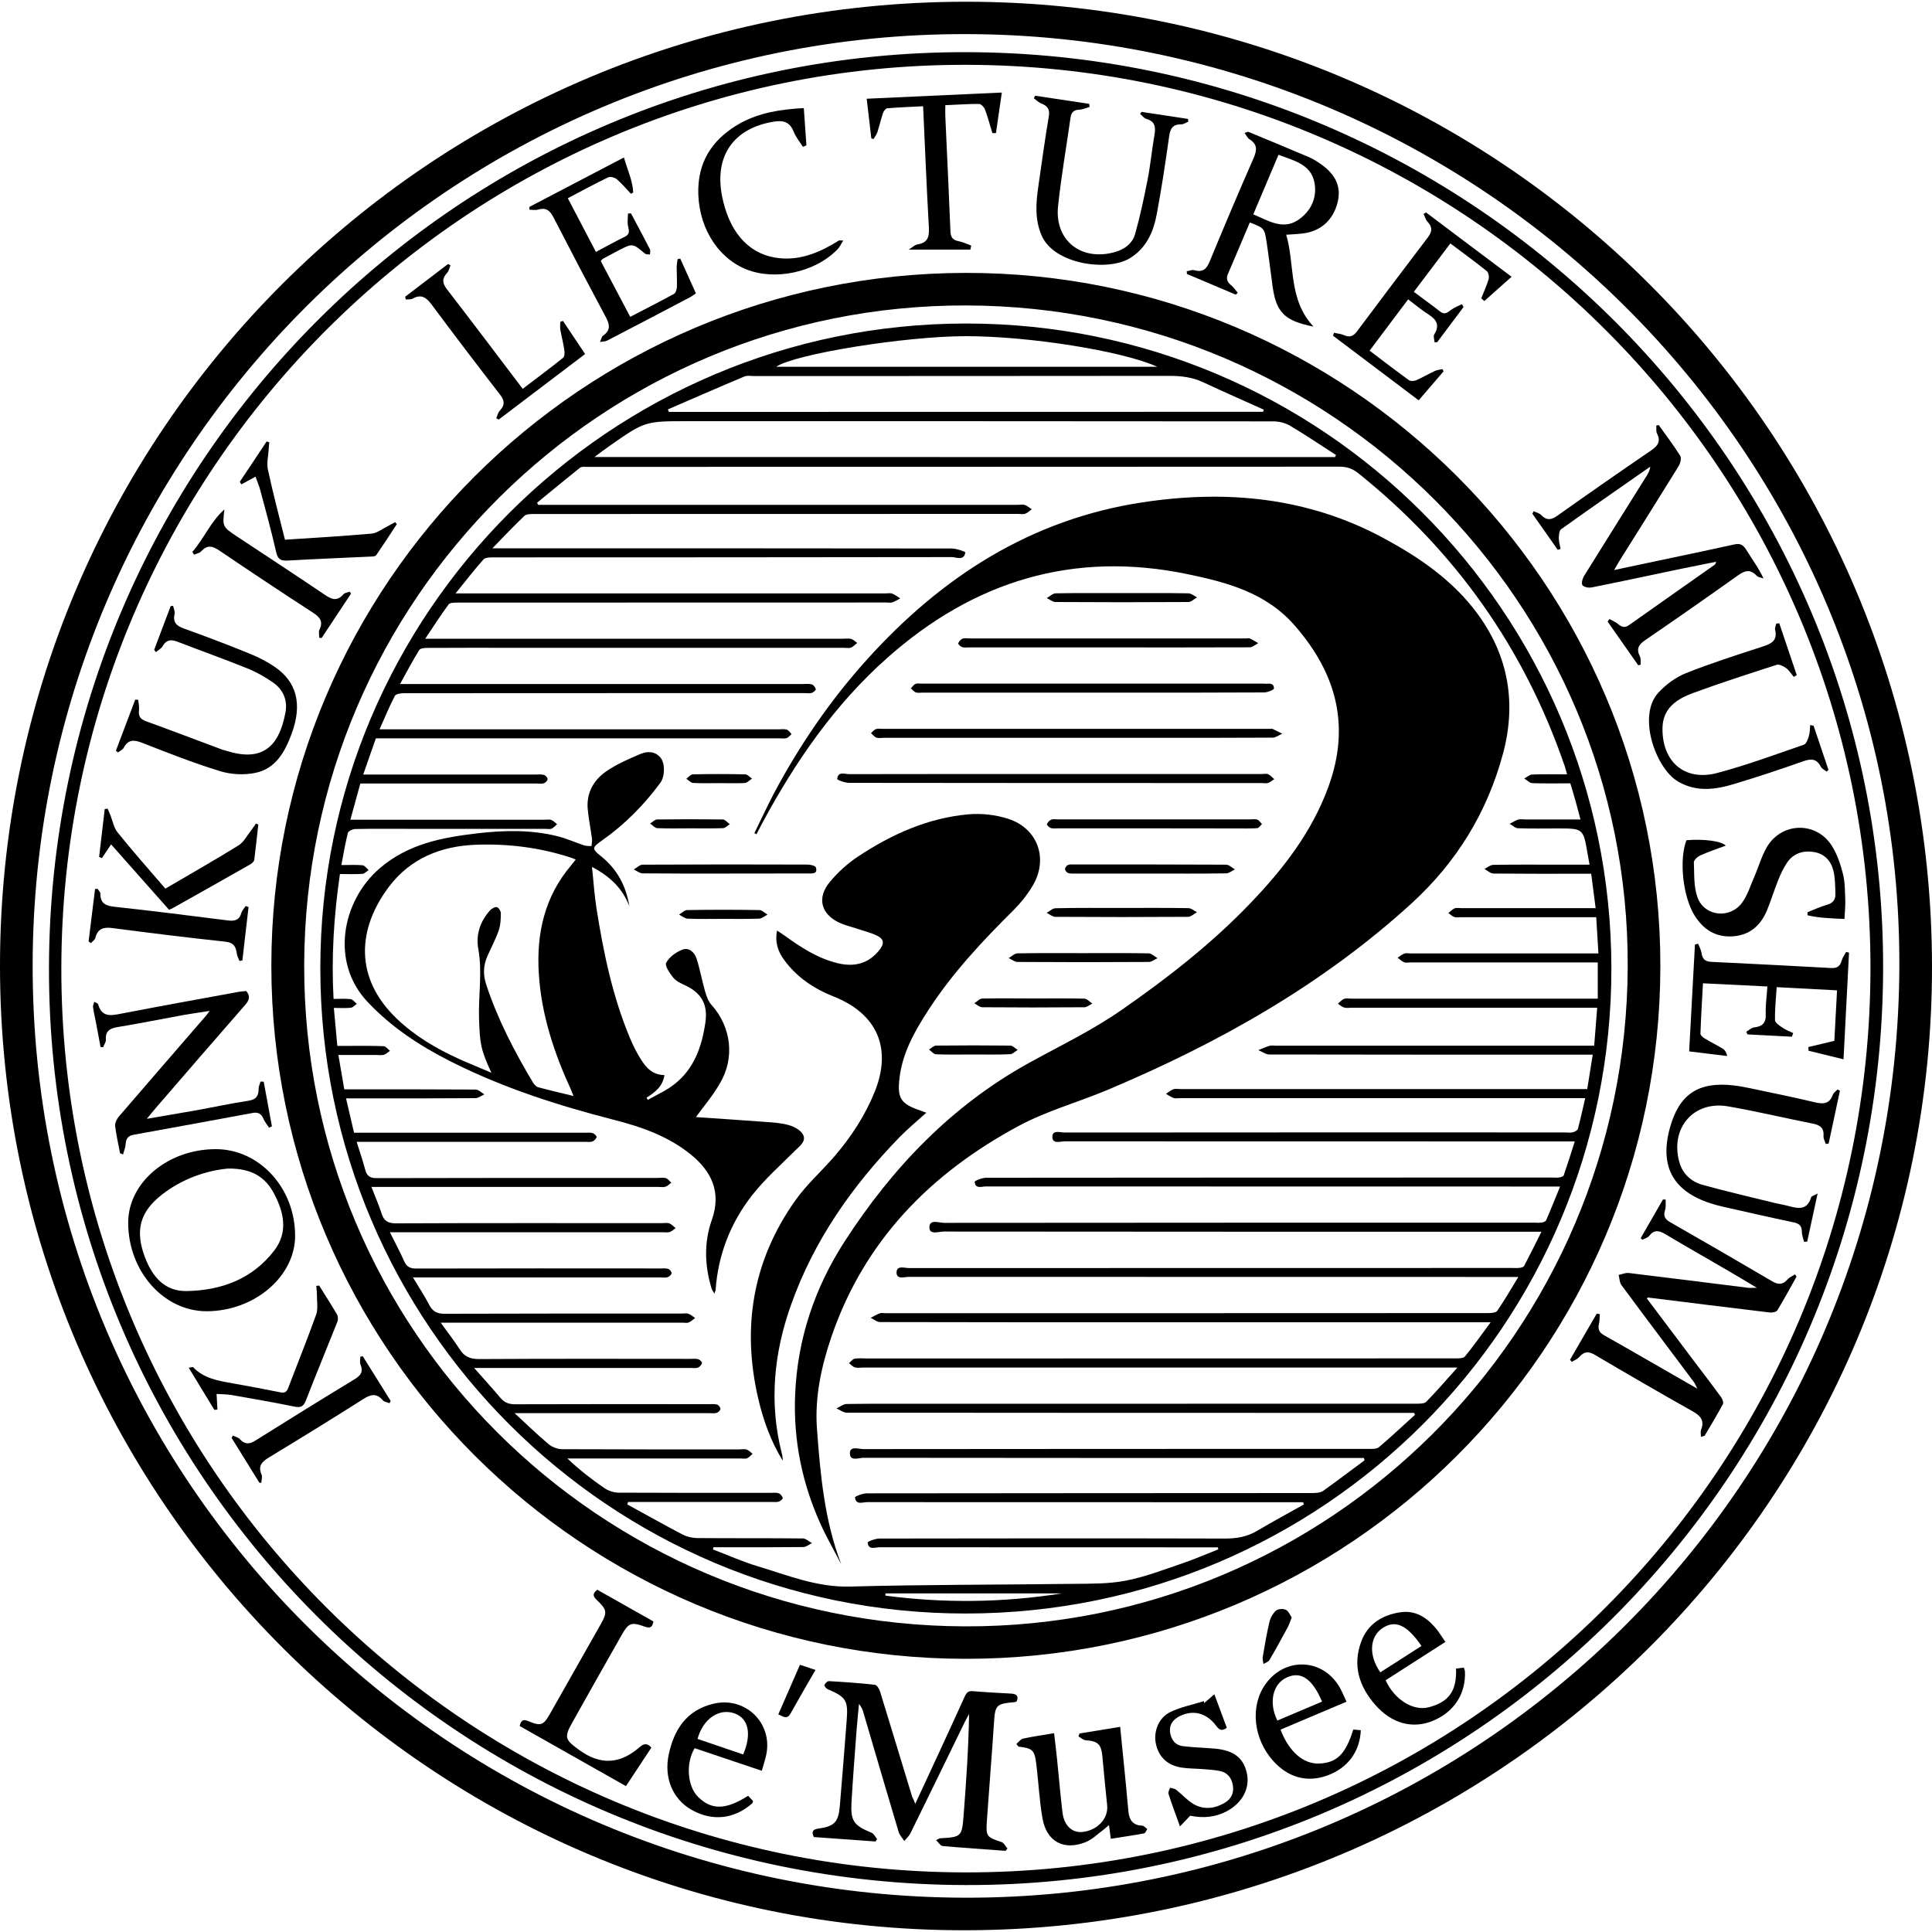 <svg width="200" height="200" viewBox="0 0 200 200" fill="none" xmlns="http://www.w3.org/2000/svg">
<g clip-path="url(#clip0_211_5145)">
<path d="M100.03 199.82C44.94 199.95 0.02 155.25 6.72232e-06 100.03C-0.02 44.83 44.59 0.21 99.95 0.18C155.24 0.15 199.9 44.71 200 99.95C200.1 154.99 155.35 199.69 100.03 199.82ZM99.96 196.45C153.25 196.51 196.42 153.46 196.62 100.07C196.82 46.98 153.43 3.62 100.01 3.53C46.79 3.43 3.44 46.55 3.38 99.91C3.31 153.3 46.54 196.36 99.96 196.45Z" fill="black"/>
<path d="M194.94 100.32C194.8 152.81 152.21 195.28 99.92 195.14C47.39 195 4.97 152.59 5.07 100.18C5.17 47.68 47.73 5.31 100.02 5.4C152.49 5.48 195.08 48.08 194.94 100.32ZM193.63 100.3C193.7 48.73 151.75 6.79 100.02 6.71C48.42 6.63 6.39 48.6 6.35 100.25C6.3 151.84 48.27 193.78 99.97 193.83C151.63 193.87 193.55 152 193.63 100.3Z" fill="black"/>
<path d="M28.09 100C28.07 60.45 60.28 28.3 99.96 28.25C139.62 28.2 171.91 60.44 171.88 100.03C171.84 139.63 139.64 171.74 99.98 171.72C60.3 171.71 28.12 139.59 28.09 100ZM100.04 31.62C62.34 31.52 31.59 62.03 31.49 99.87C31.39 137.73 62.06 168.24 99.89 168.36C137.62 168.48 168.36 137.91 168.5 100.07C168.65 62.42 137.94 31.72 100.04 31.62Z" fill="black"/>
<path d="M94.75 186.73C96.51 182.93 98.21 179.29 99.86 175.64C100.07 175.18 100.25 175.03 100.73 175.07C102.04 175.18 103.35 175.25 104.65 175.32C105.2 175.35 105.48 175.54 105.25 176.12C105.19 176.15 105.14 176.19 105.08 176.2C103.1 176.37 103.01 176.49 102.89 178.43C102.67 181.79 102.39 185.15 102.16 188.51C102.05 190.12 102.14 190.18 103.68 190.69C103.93 190.77 104.09 191.13 104.29 191.36C104.23 191.44 104.16 191.52 104.1 191.6C101.93 191.44 99.75 191.29 97.58 191.1C97.36 191.08 97.17 190.75 96.9 190.49C97.19 190.35 97.24 190.3 97.29 190.3C99.51 190.18 99.58 190.14 99.75 187.95C100.02 184.47 100.26 180.99 100.32 177.43C100.17 177.7 100.02 177.97 99.88 178.25C98.01 182.09 96.14 185.93 94.26 189.76C94.11 190.07 93.83 190.31 93.61 190.58C93.41 190.26 93.12 189.97 93.02 189.62C91.8 185.53 90.6 181.44 89.4 177.35C89.31 177.03 89.2 176.71 88.92 176.4C88.84 177.27 88.75 178.14 88.68 179.02C88.49 181.51 88.3 184 88.15 186.49C88.03 188.5 88.36 188.96 90.21 189.72C90.46 189.82 90.61 190.15 90.8 190.38C90.74 190.46 90.69 190.54 90.63 190.63C88.5 190.48 86.37 190.33 84.24 190.17C83.98 189.56 84.16 189.37 84.75 189.29C86.39 189.06 86.8 188.61 86.94 186.94C87.19 183.99 87.42 181.03 87.65 178.08C87.81 176.02 87.58 175.67 85.67 174.86C85.52 174.79 85.31 174.51 85.34 174.43C85.42 174.26 85.65 174.02 85.81 174.03C87.4 174.12 88.99 174.23 90.57 174.41C90.78 174.43 91.03 174.85 91.11 175.13C92.23 178.75 93.32 182.38 94.43 186.01C94.51 186.16 94.6 186.35 94.75 186.73Z" fill="black"/>
<path d="M185.98 132.15C185.33 133.31 184.69 134.49 184 135.63C183.89 135.81 183.48 135.9 183.22 135.87C179.01 135.37 174.81 134.84 170.61 134.32C170.59 134.32 170.57 134.35 170.47 134.4C172.16 136.64 173.84 138.88 175.53 141.12C176.41 142.29 177.31 143.45 178.17 144.64C178.31 144.83 178.44 145.2 178.35 145.36C177.76 146.46 177.12 147.53 176.48 148.6C176.45 148.66 176.32 148.66 176.08 148.74C176.08 148.46 176.02 148.22 176.09 148.03C176.46 147.09 176.09 146.59 175.24 146.11C171.84 144.2 168.47 142.24 165.11 140.26C164.45 139.87 164 139.89 163.5 140.46C163.3 140.69 162.98 140.81 162.72 140.98C162.66 140.91 162.59 140.83 162.53 140.76C163.45 139.17 164.37 137.58 165.29 135.99C165.4 136.01 165.5 136.02 165.61 136.04C165.59 136.34 165.6 136.66 165.54 136.95C165.42 137.48 165.45 137.88 166.01 138.2C169.18 139.99 172.33 141.82 175.71 143.76C175.52 143.39 175.46 143.21 175.35 143.07C172.85 139.72 170.33 136.39 167.85 133.03C167.65 132.76 167.65 132.33 167.56 131.98C167.91 131.91 168.27 131.74 168.61 131.78C172.72 132.27 176.83 132.8 180.94 133.31C181.15 133.34 181.36 133.31 181.87 133.31C180.77 132.66 179.91 132.13 179.04 131.63C176.83 130.34 174.61 129.08 172.41 127.77C171.76 127.38 171.25 127.26 170.72 127.94C170.57 128.14 170.25 128.21 170.01 128.34C169.96 128.28 169.9 128.22 169.85 128.16C170.62 126.83 171.38 125.5 172.15 124.17C172.24 124.17 172.34 124.18 172.43 124.18C172.41 124.54 172.48 124.93 172.37 125.25C172.16 125.88 172.36 126.22 172.91 126.53C176.43 128.54 179.94 130.57 183.44 132.63C184.09 133.02 184.56 133.01 185.06 132.43C185.25 132.21 185.57 132.09 185.82 131.92C185.87 132.01 185.92 132.08 185.98 132.15Z" fill="black"/>
<path d="M177.66 58.15C176.42 58.4 175.25 58.63 174.09 58.87C170.98 59.52 167.88 60.19 164.77 60.81C164.47 60.87 163.98 60.79 163.82 60.58C163.68 60.41 163.81 59.91 163.97 59.64C166.12 56.17 168.3 52.72 170.46 49.26C170.63 48.98 170.79 48.7 170.83 48.31C167.75 50.46 164.66 52.6 161.6 54.79C161.4 54.94 161.37 55.42 161.37 55.74C161.37 56.1 161.49 56.46 161.55 56.82C161.45 56.85 161.35 56.89 161.26 56.92C160.38 55.67 159.51 54.43 158.63 53.18C158.68 53.09 158.73 53 158.77 52.92C159.03 53.05 159.36 53.12 159.55 53.32C160.12 53.91 160.6 53.83 161.24 53.37C164.45 51.09 167.67 48.85 170.92 46.63C171.62 46.15 171.95 45.7 171.53 44.87C171.42 44.64 171.48 44.33 171.46 44.05C171.54 44.03 171.63 44.02 171.71 44C172.46 45.06 173.25 46.09 173.94 47.19C174.08 47.42 173.95 47.95 173.78 48.24C171.75 51.53 169.69 54.8 167.64 58.07C167.48 58.33 167.33 58.6 167.09 59.01C169.21 58.56 171.18 58.15 173.14 57.73C175.27 57.28 177.41 56.83 179.54 56.36C180.1 56.23 180.43 56.37 180.75 56.88C181.33 57.83 182.02 58.73 182.56 59.88C182.32 59.79 182.01 59.77 181.85 59.6C181.2 58.9 180.63 59.05 179.92 59.56C176.74 61.82 173.54 64.06 170.32 66.26C169.64 66.72 169.36 67.17 169.76 67.95C169.88 68.19 169.82 68.51 169.85 68.8C169.76 68.82 169.68 68.85 169.59 68.87C168.53 67.36 167.48 65.86 166.42 64.35C166.48 64.26 166.55 64.17 166.61 64.08C166.9 64.25 167.23 64.38 167.49 64.59C167.87 64.91 168.19 65.03 168.65 64.7C171.6 62.61 174.57 60.53 177.52 58.45C177.57 58.42 177.58 58.35 177.66 58.15Z" fill="black"/>
<path d="M129.38 23.03C128.61 24.83 127.88 26.59 127.13 28.33C126.9 28.85 127.03 29.2 127.46 29.54C127.72 29.75 127.91 30.05 128.13 30.31C128.06 30.37 127.99 30.44 127.92 30.5C126.24 29.79 124.55 29.08 122.87 28.36C122.86 28.27 122.86 28.17 122.85 28.08C123.11 28.04 123.4 27.91 123.62 27.97C124.49 28.22 124.9 27.87 125.23 27.06C126.7 23.49 128.21 19.93 129.76 16.39C130.13 15.55 130.19 14.94 129.34 14.41C129.14 14.29 129.03 14.03 128.83 13.76C129.07 13.69 129.17 13.63 129.24 13.65C131.34 14.52 133.44 15.39 135.53 16.28C135.93 16.45 136.3 16.69 136.66 16.94C138.26 18.02 138.86 19.33 138.48 20.9C138.03 22.77 136.73 23.95 134.85 24.17C134.36 24.23 133.86 24.25 133.15 24.3C134.07 27.46 133.34 30.98 135.97 33.81C132.99 33.22 132.13 32.34 131.75 29.73C131.53 28.16 131.35 26.58 131.11 25C130.9 23.63 130.84 23.59 129.38 23.03ZM132.35 16.02C131.45 18.14 130.61 20.14 129.74 22.19C131.31 22.85 132.8 23.84 134.4 22.76C135.71 21.87 136.39 20.44 136.06 18.85C135.67 16.98 133.93 16.63 132.35 16.02Z" fill="black"/>
<path d="M12.43 119.39C12.25 118.44 12.03 117.5 11.92 116.55C11.89 116.25 12.08 115.85 12.29 115.6C15.3 112.1 18.33 108.61 21.35 105.12C21.43 105.03 21.49 104.93 21.7 104.65C20.67 104.81 19.81 104.93 18.96 105.08C16.72 105.49 14.49 105.94 12.25 106.31C11.43 106.44 10.9 106.67 10.96 107.63C10.98 107.88 10.77 108.15 10.67 108.41C10.58 108.4 10.5 108.39 10.41 108.39C10.26 107.59 10.11 106.79 9.96 105.99C9.85 105.41 9.71 104.83 9.63 104.25C9.61 104.08 9.71 103.89 9.76 103.71C9.9 103.79 10.13 103.85 10.16 103.97C10.54 105.3 11.45 105.15 12.51 104.94C16.58 104.15 20.66 103.42 24.74 102.67C24.98 102.63 25.23 102.62 25.49 102.59C25.94 103.12 25.81 103.54 25.37 104.04C22.29 107.56 19.23 111.11 16.17 114.65C15.89 114.97 15.63 115.3 15.2 115.82C17.02 115.51 18.61 115.24 20.19 114.96C22.03 114.63 23.86 114.23 25.71 113.95C26.5 113.83 26.78 113.46 26.77 112.72C26.77 112.47 26.9 112.21 26.97 111.96C27.08 111.97 27.19 111.97 27.3 111.98C27.58 113.52 27.86 115.06 28.15 116.6C28.05 116.64 27.95 116.69 27.85 116.73C27.65 116.43 27.41 116.14 27.27 115.81C27.05 115.3 26.73 115.11 26.17 115.21C22.06 115.97 17.95 116.73 13.83 117.47C13.28 117.57 13.04 117.86 13.01 118.42C12.99 118.79 12.83 119.16 12.73 119.52C12.64 119.45 12.54 119.42 12.43 119.39Z" fill="black"/>
<path d="M13.27 126.57C13.27 122.4 17.39 118.95 22.35 118.96C26.87 118.97 30.55 122.99 30.55 127.93C30.55 132.14 26.34 135.73 21.39 135.74C16.94 135.74 13.27 131.59 13.27 126.57ZM23.59 120.97C21.36 121.18 18.89 122.01 16.77 123.66C14.47 125.45 13.97 127.39 14.99 130.11C15.74 132.12 17.02 133.69 19.31 133.65C22.91 133.59 26.14 132.4 28.4 129.44C29.82 127.58 29.41 125.55 28.4 123.62C27.49 121.85 26.05 120.93 23.59 120.97Z" fill="black"/>
<path d="M15.96 67.26C16.53 65.75 17.1 64.25 17.67 62.74C17.75 62.73 17.84 62.73 17.92 62.72C17.98 63 18.13 63.3 18.07 63.55C17.88 64.4 18.25 64.78 19.02 65.06C21.25 65.86 23.47 66.7 25.66 67.59C26.61 67.97 27.55 68.43 28.39 69C30.73 70.57 31.32 72.9 30.19 75.96C29.5 77.83 28.53 79.59 26.42 80.01C25.25 80.25 23.9 80.18 22.75 79.82C20.01 78.98 17.34 77.92 14.67 76.88C13.84 76.56 13.27 76.56 12.81 77.4C12.7 77.61 12.42 77.73 12.21 77.89C12.14 77.83 12.07 77.77 12 77.71C12.67 75.95 13.33 74.18 14 72.42C14.1 72.43 14.2 72.44 14.31 72.45C14.34 72.81 14.43 73.18 14.39 73.53C14.32 74.12 14.51 74.44 15.08 74.65C17.75 75.62 20.4 76.63 23.06 77.62C23.18 77.66 23.3 77.69 23.42 77.72C27.03 78.86 28.86 77.46 29.55 73.76C29.79 72.5 29.32 71.38 28.26 70.65C27.45 70.09 26.57 69.58 25.65 69.21C23.25 68.24 20.81 67.37 18.4 66.44C17.72 66.17 17.22 66.21 16.83 66.9C16.69 67.15 16.37 67.31 16.13 67.51C16.08 67.44 16.02 67.35 15.96 67.26Z" fill="black"/>
<path d="M118.17 11.58C119.77 11.82 121.37 12.06 122.98 12.31C122.99 12.4 123.01 12.5 123.02 12.59C122.77 12.69 122.53 12.88 122.28 12.87C121.4 12.86 121.14 13.31 121.03 14.12C120.65 16.8 120.25 19.49 119.75 22.15C119.41 23.99 118.69 25.66 116.98 26.72C114.72 28.13 109.1 27.4 107.81 24.34C107.11 22.68 107.24 20.99 107.49 19.28C107.84 16.87 108.16 14.46 108.57 12.07C108.7 11.32 108.45 10.97 107.81 10.72C107.52 10.61 107.28 10.36 107.02 10.17C107.07 10.08 107.11 10 107.16 9.91C109.03 10.19 110.89 10.47 112.76 10.75C112.77 10.86 112.78 10.96 112.79 11.07C112.44 11.17 112.09 11.34 111.74 11.35C111.17 11.37 110.9 11.62 110.82 12.18C110.39 15.23 109.85 18.28 109.53 21.34C109.16 24.88 111.89 27.05 115.36 26.11C116.39 25.83 117.23 25.22 117.51 24.21C118.03 22.36 118.43 20.47 118.8 18.59C119.1 17.06 119.24 15.51 119.51 13.97C119.65 13.16 119.58 12.57 118.67 12.31C118.42 12.24 118.24 11.97 118.02 11.79C118.07 11.74 118.12 11.66 118.17 11.58Z" fill="black"/>
<path d="M187.74 75.12C188.25 76.64 188.77 78.17 189.28 79.69C189.22 79.75 189.16 79.81 189.1 79.88C188.89 79.71 188.6 79.59 188.49 79.37C188.08 78.56 187.52 78.51 186.72 78.79C184.37 79.62 182 80.41 179.61 81.13C177.64 81.73 175.67 82.04 173.72 80.91C171.41 79.57 169.46 74.11 171.67 71.71C172.44 70.87 173.46 70.11 174.52 69.69C177.12 68.65 179.8 67.8 182.47 66.93C183.36 66.64 184.03 66.32 183.76 65.2C183.71 65.01 183.83 64.78 183.87 64.56C183.98 64.55 184.08 64.54 184.19 64.52C184.79 66.31 185.4 68.1 186 69.89C185.9 69.95 185.79 70.01 185.69 70.07C185.43 69.76 185.22 69.4 184.91 69.17C184.64 68.97 184.19 68.74 183.93 68.82C181.02 69.76 178.11 70.69 175.24 71.75C173.58 72.36 172.12 73.32 172.1 75.39C172.06 78.88 174.41 80.9 177.76 80.02C180.8 79.22 183.76 78.11 186.74 77.09C186.99 77 187.16 76.51 187.26 76.18C187.37 75.82 187.35 75.43 187.39 75.05C187.51 75.09 187.62 75.1 187.74 75.12Z" fill="black"/>
<path d="M190.47 112.91C190.08 114.73 189.69 116.56 189.3 118.38C189.2 118.39 189.1 118.41 189 118.42C188.92 118.15 188.75 117.88 188.77 117.62C188.84 116.79 188.44 116.47 187.68 116.32C184.74 115.74 181.83 115.04 178.88 114.53C175.34 113.92 172.89 116.75 173.83 120.25C174.17 121.52 175.06 122.32 176.24 122.65C178.7 123.34 181.19 123.9 183.67 124.52C184.12 124.63 184.59 124.7 185.04 124.82C186.07 125.09 187.07 125.37 187.49 123.94C187.53 123.82 187.79 123.76 188.16 123.55C187.76 125.38 187.42 126.95 187.08 128.53C186.97 128.54 186.87 128.55 186.76 128.56C186.68 128.22 186.53 127.88 186.53 127.53C186.53 126.92 186.27 126.66 185.68 126.54C183.24 126.03 180.81 125.47 178.37 124.92C177.91 124.82 177.46 124.69 177.02 124.55C173.16 123.28 171.79 120.7 172.86 116.78C173.82 113.28 175.81 111.94 179.45 112.36C180.01 112.42 180.56 112.53 181.11 112.64C183.37 113.12 185.63 113.57 187.88 114.11C188.77 114.32 189.39 114.28 189.74 113.32C189.82 113.11 190.06 112.96 190.22 112.78C190.3 112.82 190.39 112.87 190.47 112.91Z" fill="black"/>
<path d="M153.34 30.88C153.6 30.22 153.9 29.58 154.1 28.91C154.17 28.66 154.1 28.22 153.92 28.07C152.71 27.1 151.45 26.18 150.14 25.2C148.87 26.88 147.63 28.52 146.36 30.21C147.29 30.91 148.2 31.56 149.08 32.25C149.61 32.66 149.92 32.27 150.31 32.01C150.63 31.8 150.99 31.66 151.33 31.49C151.39 31.59 151.45 31.68 151.51 31.78C150.6 32.99 149.69 34.21 148.78 35.42C148.69 35.43 148.6 35.43 148.51 35.44C148.49 35.16 148.35 34.81 148.47 34.62C149.05 33.69 148.74 33.1 147.89 32.56C147.18 32.11 146.54 31.57 145.77 30.99C144.44 32.75 143.14 34.48 141.78 36.3C143.17 37.35 144.5 38.38 145.86 39.36C146.03 39.48 146.4 39.45 146.61 39.36C147.27 39.07 147.89 38.7 148.54 38.4C148.78 38.29 149.06 38.27 149.32 38.21C149.36 38.29 149.4 38.36 149.44 38.44C148.6 39.42 147.75 40.4 146.86 41.44C143.88 39.19 140.94 36.97 137.99 34.75C138.03 34.65 138.06 34.55 138.1 34.45C138.44 34.53 138.81 34.55 139.12 34.69C139.71 34.96 140.08 34.82 140.47 34.31C142.9 31.06 145.34 27.82 147.8 24.59C148.25 24 148.32 23.52 147.78 22.96C147.58 22.75 147.5 22.42 147.37 22.14C147.45 22.09 147.54 22.04 147.62 21.99C150.54 24.19 153.46 26.39 156.48 28.65C155.5 29.53 154.58 30.34 153.66 31.16C153.54 31.07 153.44 30.98 153.34 30.88Z" fill="black"/>
<path d="M65.32 22.09C65.98 23.33 66.64 24.56 67.28 25.8C67.35 25.95 67.29 26.17 67.28 26.35C67.1 26.32 66.87 26.35 66.75 26.24C65.49 25.18 65.49 25.17 64.04 25.92C63.49 26.21 62.94 26.5 62.39 26.8C62.34 26.83 62.31 26.89 62.19 27.02C63.18 28.9 64.19 30.82 65.24 32.8C66.8 31.99 68.29 31.23 69.76 30.43C69.94 30.33 70.06 29.98 70.07 29.75C70.1 29.07 70.05 28.38 70.05 27.69C70.05 27.4 70.11 27.12 70.14 26.83C70.23 26.81 70.33 26.79 70.42 26.77C70.96 27.96 71.49 29.15 72.04 30.37C71.82 30.52 71.65 30.65 71.47 30.75C68.6 32.26 65.73 33.77 62.85 35.26C62.64 35.37 62.36 35.35 62.11 35.4C62.22 35.18 62.26 34.86 62.44 34.74C63.23 34.18 63.12 33.59 62.72 32.84C60.88 29.4 59.07 25.95 57.29 22.49C56.92 21.76 56.49 21.46 55.69 21.7C55.42 21.78 55.1 21.71 54.81 21.71C54.81 21.61 54.8 21.52 54.8 21.42C58.03 19.73 61.25 18.05 64.59 16.3C64.93 17.53 65.49 18.66 65.55 19.93C65.47 19.97 65.39 20.02 65.31 20.06C64.83 19.55 64.39 19.01 63.86 18.56C63.65 18.38 63.18 18.25 62.95 18.36C61.58 19.02 60.24 19.75 58.78 20.52C59.75 22.38 60.71 24.21 61.69 26.08C62.73 25.53 63.68 24.99 64.66 24.52C65.39 24.17 65 23.64 64.98 23.15C64.96 22.81 65 22.46 65.01 22.11C65.12 22.1 65.22 22.1 65.32 22.09Z" fill="black"/>
<path d="M175.79 97.69C175.92 98.02 176.1 98.35 176.15 98.69C176.24 99.3 176.54 99.54 177.14 99.57C181.29 99.77 185.44 99.98 189.58 100.21C190.2 100.24 190.49 100.01 190.65 99.44C190.74 99.12 190.95 98.84 191.11 98.54C191.21 98.57 191.31 98.59 191.41 98.62C191.22 102.26 191.04 105.89 190.84 109.66C189.56 109.34 188.39 109.06 187.22 108.77C187.21 108.64 187.21 108.52 187.2 108.39C188.06 108.18 188.92 107.98 189.89 107.75C189.98 106.06 190.07 104.36 190.17 102.52C188.07 102.41 186.04 102.3 183.92 102.19C183.85 103.39 183.72 104.5 183.75 105.61C183.76 105.89 184.24 106.19 184.56 106.41C184.88 106.63 185.27 106.77 185.63 106.94C185.59 107.07 185.55 107.19 185.5 107.32C183.97 107.24 182.43 107.16 180.9 107.08C180.86 106.99 180.81 106.9 180.77 106.81C181.04 106.65 181.3 106.39 181.58 106.36C182.45 106.26 182.83 105.89 182.79 104.97C182.75 104.07 182.89 103.17 182.96 102.12C180.74 102.01 178.58 101.9 176.29 101.79C176.19 103.59 176.09 105.28 176.03 106.99C176.02 107.16 176.28 107.39 176.47 107.5C177.08 107.87 177.73 108.19 178.34 108.56C178.57 108.7 178.72 108.95 178.8 109.32C177.52 109.16 176.23 109.01 174.86 108.84C175.06 105.1 175.26 101.44 175.46 97.78C175.57 97.75 175.68 97.72 175.79 97.69Z" fill="black"/>
<path d="M190.94 95.13C189.57 95.07 188.32 95.03 187.11 94.75C187.11 94.64 187.11 94.53 187.12 94.43C187.78 94.17 188.43 93.86 189.11 93.67C189.72 93.5 190.02 93.15 190 92.56C189.98 91.76 189.98 90.93 189.8 90.16C189.55 89.13 188.88 88.38 187.78 88.2C186.65 88.02 185.65 88.33 184.99 89.31C184.61 89.87 184.32 90.5 184.07 91.13C183.65 92.17 183.33 93.25 182.9 94.28C182.24 95.83 181.11 96.82 179.36 96.93C177.59 97.04 176.32 96.22 175.41 94.75C174.21 92.81 173.8 89 174.58 86.98C176.3 86.83 178.2 87.05 178.65 87.54C177.75 87.88 176.88 88.16 176.04 88.54C175.75 88.67 175.34 89.03 175.35 89.26C175.4 90.49 175.32 91.8 175.73 92.91C176.46 94.89 179.12 95.15 180.36 93.42C180.91 92.65 181.2 91.7 181.58 90.82C182.04 89.77 182.35 88.63 182.93 87.65C184.47 85.09 188.02 85.03 189.62 87.54C190.18 88.41 190.52 89.45 190.78 90.46C191 91.32 190.98 92.25 191.02 93.15C191.05 93.76 190.97 94.38 190.94 95.13Z" fill="black"/>
<path d="M53.8 178.68C53.93 178.05 54.19 177.95 54.74 178.19C55.98 178.71 56.27 178.59 56.92 177.44C58.69 174.32 60.46 171.2 62.22 168.08C62.86 166.95 62.83 166.63 61.87 165.72C61.48 165.35 61.2 165.05 61.83 164.57C63.74 165.65 65.69 166.75 67.64 167.85C67.54 168.43 67.34 168.6 66.75 168.39C65.33 167.88 65.06 168 64.34 169.28C62.62 172.32 60.89 175.36 59.19 178.41C58.37 179.88 58.55 180.13 59.92 181.13C62.12 182.75 64.16 182.64 66.18 180.89C66.58 180.54 66.95 180.36 67.43 180.91C66.58 182.2 65.71 183.52 64.8 184.9C61.1 182.8 57.44 180.73 53.8 178.68Z" fill="black"/>
<path d="M105.21 180.54C105.44 180.35 105.65 180.04 105.91 179.98C106.91 179.76 107.93 179.62 109.12 179.42C109.23 180.37 109.35 181.31 109.44 182.25C109.63 184.05 109.77 185.85 109.99 187.64C110.16 189.01 111.02 189.78 112.1 189.64C113.67 189.44 114.76 188.21 114.61 186.86C114.43 185.19 114.28 183.51 114.12 181.84C114 180.56 113.66 180.24 112.39 180.15C112.13 180.13 111.89 179.89 111.64 179.75C111.68 179.65 111.71 179.55 111.75 179.45C113.12 179.23 114.49 179 115.96 178.76C116.17 180.85 116.37 182.82 116.56 184.79C116.65 185.72 116.72 186.65 116.82 187.58C116.91 188.42 117.3 188.97 118.24 188.99C118.42 188.99 118.59 189.22 118.77 189.34C118.66 189.49 118.57 189.76 118.44 189.79C117.32 190 116.19 190.16 114.99 190.35C114.92 189.85 114.87 189.46 114.8 188.93C114.56 189.13 114.4 189.29 114.22 189.42C113.62 189.86 113.07 190.42 112.4 190.69C110.11 191.61 108.33 190.64 107.91 188.2C107.6 186.39 107.51 184.55 107.29 182.72C107.1 181.15 106.93 180.99 105.44 180.81C105.37 180.72 105.29 180.63 105.21 180.54Z" fill="black"/>
<path d="M83.21 11.19C83.3 12.55 83.39 13.8 83.48 15.05C83.36 15.1 83.24 15.15 83.12 15.2C82.8 14.69 82.39 14.21 82.17 13.65C81.76 12.63 81.12 12.42 80.06 12.6C75.95 13.28 73.94 16.13 74.74 20.27C75.44 23.88 77.36 26.17 80.21 26.66C82.34 27.03 84.28 26.38 86.12 25.33C86.36 25.19 86.6 25.04 86.84 24.9C86.89 24.87 86.96 24.9 87.29 24.9C87.05 25.28 86.92 25.59 86.71 25.8C84.38 28.21 80.18 29.1 77.17 27.85C74.13 26.58 72.17 23.23 72.29 19.47C72.39 16.36 74.04 14.2 76.66 12.74C78.64 11.66 80.83 11.31 83.21 11.19Z" fill="black"/>
<path d="M103.71 9.58C103.5 11.04 103.3 12.41 103.1 13.78C102.98 13.78 102.85 13.78 102.73 13.78C102.48 12.96 102.26 12.13 101.97 11.34C101.88 11.09 101.56 10.76 101.35 10.76C100.23 10.75 99.11 10.84 97.86 10.89C97.86 11.3 97.84 11.69 97.86 12.08C98.04 16.04 98.23 20 98.39 23.96C98.41 24.57 98.64 24.85 99.24 24.97C99.69 25.06 100.11 25.26 100.54 25.42C100.51 25.56 100.48 25.7 100.45 25.84C98.41 25.84 96.38 25.84 94.07 25.84C94.47 25.59 94.71 25.34 94.98 25.3C96.01 25.14 96.21 24.55 96.16 23.59C95.92 19.45 95.76 15.31 95.56 11C94.3 11.06 93.07 11.11 91.84 11.21C91.68 11.22 91.48 11.5 91.41 11.7C91.19 12.35 91.04 13.02 90.83 13.67C90.75 13.93 90.57 14.15 90.43 14.39C90.35 14.37 90.28 14.35 90.2 14.33C90.04 12.99 89.89 11.66 89.72 10.22C94.38 10.01 98.95 9.8 103.71 9.58Z" fill="black"/>
<path d="M41.94 30.72C43.42 29.59 44.9 28.46 46.38 27.33C46.47 27.37 46.55 27.42 46.64 27.46C46.52 27.73 46.47 28.05 46.28 28.25C45.74 28.84 45.78 29.31 46.27 29.95C48.88 33.33 51.45 36.74 54.11 40.25C55.55 39.15 56.95 38.12 58.3 37.03C58.46 36.9 58.46 36.46 58.41 36.18C58.31 35.5 58.13 34.84 58.01 34.16C57.96 33.89 58 33.6 58 33.32C58.09 33.29 58.19 33.25 58.28 33.22C59.03 34.34 59.77 35.45 60.57 36.65C57.57 38.93 54.6 41.18 51.63 43.43C51.54 43.39 51.46 43.34 51.37 43.3C51.49 43.03 51.55 42.71 51.74 42.51C52.3 41.92 52.23 41.44 51.74 40.82C49.35 37.74 46.99 34.63 44.66 31.5C44.11 30.77 43.59 30.43 42.72 30.91C42.52 31.02 42.25 30.98 42 31C41.99 30.92 41.97 30.82 41.94 30.72Z" fill="black"/>
<path d="M139.39 176.16C137.08 177.14 134.82 178.1 132.56 179.05C133.43 181.33 134.92 182.62 136.55 182.56C138.38 182.49 139.3 181.6 140.09 179.04C140.34 179.06 140.61 179.08 140.87 179.11C140.78 181.34 139.5 183.04 137.4 183.8C135.32 184.55 133.36 184.02 131.81 182.3C129.74 180.01 129.39 176.61 130.99 174.36C133.07 171.42 137.11 171.68 138.78 174.85C138.99 175.25 139.16 175.68 139.39 176.16ZM132.23 178.11C133.81 177.44 135.34 176.79 136.86 176.15C135.84 173.76 134.66 172.98 133.21 173.65C131.75 174.31 131.31 176.24 132.23 178.11Z" fill="black"/>
<path d="M78.86 183.31C76.5 182.52 74.2 181.74 71.91 180.97C70.97 182.54 71.15 184.92 72.27 186.02C73.67 187.39 75.12 187.37 77.45 185.9C77.62 186.08 77.8 186.28 77.96 186.45C77.92 186.56 77.92 186.64 77.88 186.67C76.01 188.33 73.72 188.57 71.57 187.34C69.64 186.24 68.71 184.04 69.23 181.61C69.78 179.03 71.08 177.05 73.81 176.38C77.12 175.56 80.02 178.35 79.32 181.66C79.2 182.21 79.02 182.73 78.86 183.31ZM76.93 181.62C77.84 179.51 77.49 177.89 76.04 177.37C74.45 176.8 72.77 177.93 72.21 180.01C73.76 180.54 75.32 181.07 76.93 181.62Z" fill="black"/>
<path d="M149.63 169.97C147.52 171.33 145.48 172.64 143.44 173.94C144.33 175.91 146.27 177.17 147.93 176.73C150.01 176.17 150.81 175.04 150.73 172.73C150.98 172.7 151.25 172.67 151.54 172.63C151.58 172.79 151.64 172.9 151.65 173.02C151.76 175.33 150.53 177.23 148.33 178.14C146.24 179 144.08 178.44 142.37 176.49C140.7 174.58 139.99 172.41 140.92 169.92C141.6 168.1 143.09 167.2 144.9 166.91C146.62 166.63 147.88 167.55 148.88 168.87C149.1 169.2 149.33 169.54 149.63 169.97ZM142.89 173.12C144.34 172.19 145.74 171.29 147.15 170.39C145.65 168.2 144.44 167.66 143.12 168.54C141.78 169.43 141.65 171.34 142.89 173.12Z" fill="black"/>
<path d="M124.66 176.3C124.97 176.03 125.29 175.76 125.71 175.39C126.19 176.68 126.6 177.77 127 178.86C126.51 179.21 126.24 179.12 125.91 178.67C124.91 177.31 123.5 176.97 122.13 177.65C121.46 177.99 121.03 178.51 121.12 179.28C121.21 180.05 121.63 180.66 122.45 180.76C123.56 180.9 124.69 180.92 125.8 181.02C127.75 181.2 128.77 182.02 129.09 183.64C129.38 185.12 128.63 186.57 127.12 187.43C125.86 188.14 124.52 188.24 123.21 187.96C122.88 188.31 122.58 188.62 122.15 189.07C121.69 187.79 121.3 186.75 120.96 185.69C120.9 185.52 121.06 185.28 121.12 185.07C121.33 185.13 121.59 185.14 121.75 185.27C122.36 185.75 122.88 186.35 123.53 186.74C124.58 187.36 125.69 187.25 126.74 186.65C127.43 186.26 127.75 185.65 127.63 184.85C127.51 184.07 127.09 183.51 126.31 183.34C125.74 183.22 125.14 183.19 124.55 183.14C123.81 183.08 123.05 183.09 122.32 182.98C120.84 182.75 119.93 181.87 119.65 180.48C119.4 179.25 119.93 177.82 121.15 177.23C122.23 176.7 123.47 176.47 124.63 176.1C124.64 176.17 124.65 176.23 124.66 176.3Z" fill="black"/>
<path d="M9.17 97.46C9.39 95.65 9.62 93.84 9.84 92.03C9.93 92.02 10.01 92.01 10.1 92.01C10.2 92.18 10.39 92.34 10.39 92.51C10.38 93.59 11.02 93.78 11.95 93.88C15.82 94.3 19.69 94.79 23.56 95.28C24.27 95.37 24.77 95.28 24.99 94.5C25.06 94.24 25.28 94.03 25.43 93.79C25.53 93.83 25.63 93.86 25.73 93.9C25.52 95.74 25.3 97.58 25.09 99.42C24.99 99.44 24.89 99.46 24.79 99.48C24.69 99.22 24.54 98.96 24.51 98.69C24.42 97.96 24.16 97.57 23.31 97.48C19.4 97.06 15.51 96.58 11.61 96.07C10.69 95.95 10.11 96.15 9.87 97.09C9.82 97.3 9.57 97.45 9.41 97.63C9.33 97.57 9.25 97.51 9.17 97.46Z" fill="black"/>
<path d="M26.85 153.49C25.89 151.94 24.93 150.39 23.97 148.84C24.02 148.76 24.06 148.68 24.11 148.61C24.35 148.73 24.65 148.79 24.82 148.97C25.34 149.54 25.82 149.52 26.45 149.12C29.86 146.98 33.28 144.86 36.72 142.77C37.36 142.38 37.62 141.99 37.32 141.26C37.22 141.03 37.3 140.72 37.3 140.45C37.38 140.43 37.47 140.41 37.55 140.39C38.51 141.93 39.48 143.47 40.44 145.02C40.4 145.1 40.37 145.18 40.33 145.26C40.09 145.16 39.78 145.13 39.63 144.96C38.99 144.2 38.4 144.33 37.62 144.82C34.38 146.88 31.11 148.89 27.83 150.88C27.09 151.33 26.69 151.77 27.08 152.66C27.18 152.89 27.06 153.22 27.05 153.51C27 153.49 26.93 153.49 26.85 153.49Z" fill="black"/>
<path d="M19.92 57.12C21.13 55.74 21.82 53.97 23.23 52.74C23.02 54.53 23.02 54.53 24.57 55.56C27.59 57.56 30.62 59.54 33.62 61.57C34.32 62.05 34.9 62.28 35.55 61.52C35.68 61.36 35.98 61.34 36.2 61.25C36.25 61.32 36.29 61.38 36.34 61.45C35.32 62.98 34.31 64.52 33.29 66.05C33.21 66.04 33.13 66.03 33.05 66.02C33.05 65.74 32.96 65.41 33.07 65.19C33.47 64.36 33.15 63.92 32.44 63.45C29.17 61.33 25.92 59.17 22.69 56.98C21.98 56.5 21.44 56.4 20.83 57.07C20.66 57.26 20.34 57.31 20.09 57.42C20.02 57.32 19.97 57.22 19.92 57.12Z" fill="black"/>
<path d="M29.5 55.87C32.56 55.67 35.51 55.5 38.46 55.24C39.03 55.19 39.57 54.75 40.11 54.48C40.38 54.35 40.64 54.19 40.9 54.05C40.96 54.12 41.02 54.19 41.08 54.26C40.37 55.34 39.67 56.42 38.94 57.48C38.88 57.57 38.67 57.6 38.53 57.61C35.6 57.75 32.68 57.86 29.75 58.03C29.01 58.07 28.74 57.85 28.58 57.12C28.1 55 27.52 52.9 26.96 50.8C26.84 50.33 26.64 49.88 26.45 49.34C25.88 49.65 25.44 49.89 24.99 50.14C24.93 50.05 24.88 49.97 24.82 49.88C25.75 48.49 26.68 47.1 27.6 45.7C27.69 45.73 27.78 45.75 27.87 45.78C27.85 46.04 27.83 46.31 27.81 46.58C27.77 47.25 27.59 47.96 27.73 48.59C28.24 50.99 28.87 53.36 29.5 55.87Z" fill="black"/>
<path d="M33.04 133.08C33.66 134.08 34.3 135.07 34.89 136.08C35 136.28 35.01 136.62 34.92 136.84C33.84 139.56 32.72 142.26 31.66 144.99C31.41 145.62 31.12 145.74 30.48 145.61C28.31 145.17 26.13 144.79 23.95 144.41C23.47 144.33 22.98 144.34 22.42 144.3C22.45 144.93 22.48 145.43 22.51 145.92C22.4 145.93 22.3 145.94 22.19 145.95C21.32 144.52 20.45 143.09 19.54 141.59C19.87 141.53 19.96 141.5 19.98 141.52C21.11 142.72 22.63 142.94 24.13 143.21C25.75 143.5 27.38 143.8 29 144.13C29.45 144.22 29.67 144.13 29.84 143.67C30.8 141.14 31.82 138.63 32.73 136.08C32.94 135.48 32.8 134.75 32.81 134.08C32.81 133.76 32.76 133.43 32.74 133.11C32.85 133.11 32.94 133.09 33.04 133.08Z" fill="black"/>
<path d="M17.12 91.99C19.71 90.47 22.23 89.04 24.7 87.51C25.24 87.17 25.57 86.5 25.99 85.97C26.17 85.74 26.33 85.49 26.5 85.25C26.58 85.29 26.66 85.32 26.74 85.36C26.6 86.58 26.48 87.8 26.32 89.01C26.3 89.18 26.09 89.37 25.92 89.47C23.24 91 20.55 92.51 17.86 94.02C17.76 94.08 17.64 94.12 17.5 94.18C15.52 91.94 13.55 89.72 11.5 87.41C11.08 88.04 10.81 88.44 10.55 88.83C10.45 88.79 10.35 88.75 10.26 88.71C10.45 87.06 10.64 85.41 10.84 83.76C10.94 83.74 11.04 83.73 11.14 83.71C11.23 83.93 11.33 84.14 11.42 84.36C11.66 84.96 11.77 85.66 12.15 86.14C13.74 88.12 15.41 90.01 17.12 91.99Z" fill="black"/>
<path d="M133.72 167.44C133.54 167.87 133.45 168.2 133.28 168.5C132.67 169.62 132.06 170.75 131.41 171.85C131.3 172.04 131.01 172.12 130.8 172.25C130.77 172.03 130.68 171.79 130.71 171.58C130.92 170.35 131.12 169.12 131.41 167.91C131.51 167.48 131.76 167.03 132.08 166.74C132.3 166.55 132.81 166.51 133.09 166.64C133.38 166.76 133.53 167.17 133.72 167.44Z" fill="black"/>
<path d="M84.42 172.87C83.51 174.45 82.66 175.9 81.85 177.36C81.46 178.06 81.06 177.68 80.57 177.47C81.32 175.75 82.04 174.09 82.81 172.34C83.33 172.51 83.82 172.67 84.42 172.87Z" fill="black"/>
<path d="M33.16 100.28C33.13 63.47 63.1 33.52 99.97 33.49C136.82 33.46 166.77 63.33 166.81 100.22C166.84 137.13 136.96 167.02 99.98 167.03C63.11 167.05 33.18 137.13 33.16 100.28ZM141.26 151.17C141.24 151.09 141.22 151.01 141.19 150.93C140.86 150.93 140.53 150.93 140.2 150.93C123.27 150.93 106.34 150.93 89.4 150.91C88.9 150.91 87.96 151.32 87.98 150.42C87.99 149.66 88.9 150.01 89.39 150.01C106.82 149.99 124.26 149.99 141.69 149.99C142.05 149.99 142.51 150.01 142.75 149.81C144.02 148.73 145.24 147.58 146.48 146.46C146.45 146.39 146.42 146.32 146.39 146.26C146.03 146.26 145.67 146.26 145.31 146.26C126.09 146.26 106.88 146.26 87.66 146.24C87.3 146.24 86.95 145.95 86.59 145.8C86.94 145.64 87.29 145.35 87.64 145.34C90.42 145.3 93.2 145.32 95.98 145.32C112.85 145.32 129.72 145.32 146.6 145.31C146.96 145.31 147.44 145.32 147.65 145.11C148.71 144.03 149.69 142.88 150.87 141.57C150.24 141.57 149.88 141.57 149.52 141.57C129.46 141.57 109.4 141.57 89.34 141.57C89.06 141.57 88.76 141.63 88.5 141.55C88.27 141.48 88.09 141.27 87.89 141.11C88.08 140.95 88.26 140.69 88.47 140.65C88.93 140.58 89.4 140.63 89.87 140.63C110.12 140.63 130.36 140.63 150.61 140.62C150.96 140.62 151.47 140.63 151.65 140.42C152.55 139.33 153.36 138.16 154.31 136.88C153.84 136.88 153.59 136.88 153.35 136.88C141.54 136.88 129.73 136.88 117.92 136.88C108.98 136.88 100.05 136.88 91.11 136.86C90.78 136.86 90.46 136.58 90.13 136.42C90.45 136.26 90.76 136.07 91.09 135.95C91.25 135.89 91.46 135.94 91.65 135.94C101.96 135.94 112.27 135.94 122.58 135.94C133.05 135.94 143.51 135.94 153.98 135.93C154.33 135.93 154.84 135.91 154.99 135.7C155.74 134.62 156.4 133.46 157.18 132.19C156.59 132.19 156.22 132.19 155.86 132.19C135.27 132.19 114.68 132.19 94.09 132.18C93.63 132.18 92.8 132.49 92.81 131.72C92.82 130.96 93.64 131.27 94.11 131.27C114.92 131.26 135.73 131.26 156.54 131.26C156.79 131.26 157.04 131.28 157.29 131.25C157.46 131.23 157.7 131.18 157.77 131.06C158.37 129.92 158.94 128.77 159.57 127.51C158.99 127.51 158.62 127.51 158.24 127.51C138.06 127.51 117.87 127.51 97.69 127.49C97.17 127.49 96.21 127.87 96.21 127.06C96.21 126.17 97.2 126.59 97.74 126.59C118.08 126.57 138.42 126.57 158.76 126.57C159.04 126.57 159.33 126.6 159.6 126.56C159.76 126.54 159.99 126.45 160.05 126.33C160.54 125.21 160.99 124.07 161.5 122.83C160.93 122.83 160.55 122.83 160.18 122.83C140.81 122.83 121.44 122.83 102.07 122.82C101.63 122.82 100.96 123.11 100.9 122.35C100.89 122.23 101.68 121.92 102.1 121.92C121.63 121.9 141.16 121.9 160.68 121.9C160.93 121.9 161.18 121.93 161.43 121.89C161.59 121.86 161.84 121.78 161.88 121.66C162.27 120.53 162.63 119.39 163.02 118.16C162.46 118.16 162.09 118.16 161.71 118.16C144.56 118.16 127.4 118.16 110.25 118.15C109.78 118.15 108.96 118.46 108.94 117.71C108.92 116.93 109.75 117.24 110.21 117.24C127.49 117.22 144.77 117.23 162.04 117.23C162.29 117.23 162.55 117.28 162.79 117.22C163 117.17 163.29 117.03 163.34 116.87C163.62 115.84 163.84 114.79 164.1 113.68C163.57 113.68 163.2 113.68 162.83 113.68C149.27 113.68 135.71 113.68 122.15 113.68C121.93 113.68 121.69 113.73 121.5 113.67C121.22 113.57 120.97 113.38 120.7 113.23C120.95 113.07 121.19 112.86 121.47 112.76C121.69 112.68 121.96 112.74 122.21 112.74C135.86 112.74 149.52 112.74 163.17 112.74C163.54 112.74 163.9 112.74 164.31 112.74C164.51 111.52 164.69 110.39 164.88 109.18C164.39 109.18 164.02 109.18 163.65 109.18C152.9 109.18 142.15 109.18 131.41 109.16C131.03 109.16 130.64 108.86 130.26 108.71C130.65 108.56 131.03 108.38 131.42 108.26C131.62 108.2 131.85 108.25 132.07 108.25C142.66 108.25 153.25 108.25 163.85 108.25C164.21 108.25 164.58 108.25 165.03 108.25C165.14 106.89 165.24 105.64 165.34 104.32C164.81 104.32 164.44 104.32 164.07 104.32C156.01 104.32 147.95 104.32 139.89 104.32C139.64 104.32 139.37 104.37 139.14 104.3C138.91 104.23 138.71 104.04 138.5 103.9C138.71 103.73 138.9 103.5 139.14 103.4C139.36 103.32 139.63 103.38 139.88 103.38C148 103.38 156.13 103.38 164.25 103.38C164.61 103.38 164.97 103.38 165.4 103.38C165.4 102.08 165.4 100.91 165.4 99.63C165.04 99.63 164.71 99.63 164.37 99.63C158.25 99.63 152.12 99.63 146 99.63C145.78 99.63 145.54 99.69 145.35 99.61C145.1 99.51 144.9 99.3 144.68 99.14C144.92 98.99 145.13 98.8 145.39 98.71C145.58 98.64 145.82 98.7 146.04 98.7C152.13 98.7 158.23 98.7 164.32 98.7C164.68 98.7 165.04 98.7 165.47 98.7C165.39 97.37 165.31 96.2 165.24 94.95C164.82 94.95 164.48 94.95 164.14 94.95C159.83 94.95 155.52 94.95 151.2 94.95C150.98 94.95 150.74 95 150.55 94.93C150.32 94.85 150.13 94.65 149.93 94.51C150.15 94.34 150.35 94.13 150.59 94.03C150.78 93.95 151.02 94.01 151.24 94.01C155.52 94.01 159.8 94.01 164.08 94.01C164.41 94.01 164.75 94.01 165.18 94.01C165.02 92.75 164.87 91.63 164.72 90.45C164.28 90.45 163.94 90.45 163.6 90.45C160.6 90.45 157.6 90.46 154.6 90.43C154.29 90.43 153.98 90.12 153.67 89.95C153.97 89.8 154.27 89.54 154.57 89.53C156.82 89.49 159.07 89.51 161.32 89.51C162.38 89.51 163.43 89.51 164.55 89.51C164.47 89.07 164.41 88.74 164.35 88.4C163.9 85.76 163.9 85.76 161.26 85.76C159.89 85.76 158.51 85.79 157.14 85.74C156.85 85.73 156.57 85.44 156.28 85.28C156.58 85.13 156.86 84.94 157.17 84.84C157.4 84.77 157.67 84.83 157.92 84.83C159.79 84.83 161.65 84.83 163.61 84.83C163.42 84.12 163.27 83.52 163.1 82.93C162.93 82.31 162.74 81.7 162.56 81.09C161.18 81.09 159.9 81.12 158.62 81.07C158.34 81.06 158.07 80.76 157.79 80.59C158.06 80.45 158.33 80.19 158.6 80.18C159.78 80.13 160.97 80.16 162.22 80.16C162.13 79.83 162.07 79.56 161.98 79.31C157.8 67.12 150.65 57.03 140.6 48.98C140 48.5 139.41 48.31 138.65 48.31C112.69 48.33 86.72 48.32 60.76 48.33C60.52 48.33 60.2 48.29 60.04 48.42C58.55 49.61 57.08 50.83 55.6 52.04C55.64 52.11 55.68 52.19 55.71 52.26C56.04 52.26 56.38 52.26 56.71 52.26C72.93 52.26 89.14 52.26 105.36 52.26C105.61 52.26 105.88 52.2 106.1 52.28C106.35 52.36 106.57 52.57 106.8 52.72C106.58 52.88 106.38 53.09 106.13 53.18C105.91 53.26 105.64 53.2 105.39 53.2C88.71 53.2 72.02 53.2 55.34 53.21C54.98 53.21 54.51 53.2 54.29 53.4C53.21 54.42 52.2 55.5 50.97 56.76C51.6 56.76 51.96 56.76 52.32 56.76C67.72 56.76 83.13 56.76 98.53 56.78C99.02 56.78 99.95 57.12 99.93 57.18C99.79 58.1 99.01 57.67 98.52 57.67C82.71 57.7 66.9 57.69 51.09 57.7C50.74 57.7 50.24 57.7 50.05 57.91C49.09 58.99 48.2 60.14 47.16 61.43C47.77 61.43 48.14 61.43 48.5 61.43C62.87 61.43 77.24 61.43 91.62 61.43C91.87 61.43 92.14 61.37 92.36 61.45C92.66 61.56 92.92 61.78 93.19 61.95C92.92 62.09 92.66 62.26 92.37 62.36C92.17 62.42 91.94 62.37 91.72 62.37C76.94 62.37 62.16 62.37 47.38 62.38C47.06 62.38 46.58 62.38 46.44 62.57C45.62 63.68 44.87 64.85 44.02 66.12C44.62 66.12 44.99 66.12 45.37 66.12C59.34 66.12 73.3 66.12 87.27 66.12C87.55 66.12 87.85 66.07 88.11 66.14C88.34 66.21 88.53 66.41 88.74 66.56C88.52 66.72 88.33 66.95 88.09 67.04C87.87 67.12 87.6 67.06 87.35 67.06C75.91 67.06 64.48 67.06 53.04 67.06C50.1 67.06 47.17 67.05 44.23 67.07C43.95 67.07 43.51 67.11 43.4 67.29C42.72 68.39 42.11 69.54 41.41 70.81C41.97 70.81 42.34 70.81 42.71 70.81C56.18 70.81 69.64 70.81 83.11 70.81C83.42 70.81 83.75 70.76 84.04 70.85C84.22 70.9 84.4 71.15 84.45 71.35C84.47 71.44 84.2 71.68 84.03 71.73C83.8 71.8 83.54 71.75 83.29 71.75C78.23 71.75 73.17 71.75 68.11 71.75C59.36 71.75 50.61 71.75 41.86 71.76C41.52 71.76 40.99 71.82 40.88 72.03C40.31 73.12 39.84 74.26 39.29 75.5C39.85 75.5 40.22 75.5 40.59 75.5C53.93 75.5 67.27 75.5 80.61 75.5C80.89 75.5 81.19 75.45 81.45 75.53C81.64 75.59 81.78 75.83 81.94 75.99C81.77 76.14 81.62 76.35 81.42 76.41C81.19 76.48 80.93 76.43 80.68 76.43C67.15 76.43 53.62 76.43 40.09 76.43C39.72 76.43 39.35 76.43 38.91 76.43C38.48 77.67 38.05 78.88 37.6 80.18C43.66 80.18 49.57 80.18 55.47 80.18C55.75 80.18 56.05 80.14 56.31 80.22C56.48 80.27 56.69 80.5 56.69 80.65C56.69 80.8 56.48 81.02 56.31 81.08C56.09 81.16 55.82 81.11 55.57 81.11C49.76 81.11 43.95 81.11 38.14 81.11C37.87 81.11 37.59 81.11 37.3 81.11C36.95 82.37 36.62 83.56 36.27 84.86C36.71 84.86 37.05 84.86 37.39 84.86C43.7 84.86 50.01 84.86 56.32 84.86C56.57 84.86 56.84 84.8 57.06 84.88C57.29 84.96 57.47 85.17 57.67 85.32C57.48 85.48 57.31 85.69 57.1 85.78C56.91 85.86 56.67 85.8 56.45 85.8C51.67 85.8 46.89 85.8 42.11 85.8C40.33 85.8 38.55 85.78 36.77 85.82C36.5 85.83 36.05 86.03 36.01 86.23C35.74 87.3 35.56 88.39 35.34 89.55C36.17 89.55 36.85 89.51 37.53 89.57C37.75 89.59 37.95 89.89 38.16 90.07C37.95 90.21 37.74 90.45 37.52 90.46C36.75 90.51 35.98 90.48 35.19 90.48C34.56 94.82 34.29 99.07 34.53 103.41C35.19 103.41 35.75 103.36 36.3 103.43C36.53 103.46 36.73 103.75 36.94 103.92C36.73 104.06 36.54 104.3 36.32 104.32C35.77 104.38 35.22 104.34 34.56 104.34C34.68 105.72 34.8 106.97 34.92 108.27C35.38 108.27 35.72 108.27 36.07 108.27C37.29 108.27 38.51 108.25 39.72 108.3C39.94 108.31 40.16 108.61 40.37 108.78C40.16 108.92 39.97 109.13 39.74 109.19C39.48 109.26 39.18 109.21 38.9 109.21C37.64 109.21 36.37 109.21 35.03 109.21C35.25 110.49 35.44 111.61 35.64 112.77C36.08 112.77 36.42 112.77 36.76 112.77C40.92 112.77 45.07 112.76 49.23 112.79C49.54 112.79 49.84 113.12 50.14 113.29C49.83 113.43 49.53 113.68 49.22 113.68C45.75 113.71 42.28 113.7 38.82 113.7C37.86 113.7 36.89 113.7 35.82 113.7C36.11 114.94 36.38 116.08 36.65 117.26C37.1 117.26 37.47 117.26 37.84 117.26C45.4 117.26 52.96 117.26 60.52 117.26C60.8 117.26 61.1 117.22 61.36 117.3C61.53 117.35 61.79 117.62 61.76 117.71C61.7 117.9 61.5 118.11 61.31 118.17C61.09 118.25 60.82 118.2 60.57 118.2C53.07 118.2 45.57 118.2 38.07 118.2C37.73 118.2 37.4 118.2 36.92 118.2C37.24 119.24 37.56 120.14 37.8 121.07C37.98 121.75 38.31 121.97 39.03 121.96C48.72 121.93 58.4 121.94 68.09 121.94C68.37 121.94 68.67 121.88 68.93 121.96C69.15 122.03 69.31 122.27 69.49 122.43C69.29 122.58 69.11 122.78 68.88 122.85C68.65 122.92 68.39 122.87 68.14 122.87C58.64 122.87 49.14 122.87 39.65 122.87C39.29 122.87 38.94 122.87 38.45 122.87C38.84 123.89 39.22 124.74 39.5 125.62C39.74 126.37 40.14 126.64 40.98 126.64C50.17 126.6 59.35 126.62 68.54 126.62C68.79 126.62 69.06 126.56 69.28 126.64C69.52 126.73 69.72 126.96 69.94 127.13C69.74 127.27 69.55 127.47 69.32 127.54C69.09 127.61 68.83 127.56 68.58 127.56C59.55 127.56 50.52 127.56 41.49 127.56C41.16 127.56 40.84 127.56 40.36 127.56C40.9 128.65 41.41 129.58 41.83 130.54C42.09 131.15 42.46 131.32 43.11 131.32C51.51 131.3 59.92 131.3 68.32 131.31C68.6 131.31 68.9 131.27 69.16 131.35C69.32 131.4 69.52 131.64 69.52 131.79C69.52 131.94 69.3 132.15 69.13 132.21C68.9 132.29 68.64 132.24 68.39 132.24C60.24 132.24 52.08 132.24 43.93 132.24C43.6 132.24 43.27 132.24 42.75 132.24C43.38 133.29 43.96 134.17 44.44 135.09C44.8 135.78 45.26 136.01 46.06 136C54.21 135.97 62.37 135.98 70.52 135.98C70.77 135.98 71.04 135.92 71.26 136C71.51 136.09 71.73 136.29 71.96 136.44C71.74 136.6 71.54 136.8 71.29 136.9C71.1 136.98 70.86 136.92 70.64 136.92C62.67 136.92 54.71 136.92 46.74 136.92C46.42 136.92 46.1 136.92 45.62 136.92C46.37 137.96 47.02 138.8 47.59 139.68C48.07 140.44 48.66 140.69 49.59 140.69C56.87 140.65 64.15 140.66 71.43 140.67C71.71 140.67 72.01 140.63 72.27 140.7C72.44 140.75 72.7 141 72.67 141.1C72.62 141.29 72.43 141.51 72.24 141.58C72.02 141.66 71.75 141.61 71.5 141.61C64.44 141.61 57.38 141.61 50.32 141.61C49.99 141.61 49.66 141.61 49.08 141.61C50.09 142.76 50.97 143.71 51.8 144.7C52.22 145.2 52.68 145.37 53.33 145.37C60.02 145.35 66.7 145.35 73.39 145.36C73.67 145.36 73.97 145.32 74.23 145.4C74.39 145.45 74.59 145.7 74.58 145.85C74.57 146 74.35 146.21 74.19 146.26C73.96 146.33 73.7 146.29 73.45 146.29C67.14 146.29 60.83 146.29 54.52 146.29C54.19 146.29 53.87 146.29 53.27 146.29C54.58 147.5 55.65 148.54 56.79 149.5C57.15 149.8 57.72 150.02 58.19 150.02C64.31 150.05 70.44 150.04 76.56 150.04C76.81 150.04 77.08 149.98 77.3 150.06C77.53 150.14 77.71 150.35 77.91 150.5C77.72 150.66 77.55 150.87 77.33 150.96C77.14 151.04 76.9 150.98 76.68 150.98C71.02 150.98 65.37 150.98 59.71 150.98C59.38 150.98 59.06 150.98 58.73 150.98C59.97 152.15 61.24 153.14 62.57 154.05C62.97 154.33 63.53 154.51 64.01 154.52C69.26 154.55 74.51 154.54 79.76 154.54C80.04 154.54 80.34 154.49 80.6 154.58C80.79 154.64 80.97 154.88 81.03 155.07C81.06 155.15 80.78 155.4 80.61 155.45C80.38 155.52 80.12 155.48 79.87 155.48C75.21 155.48 70.56 155.48 65.9 155.48C65.61 155.48 65.31 155.48 65.02 155.48C64.99 155.57 64.96 155.65 64.94 155.74C66.84 156.78 68.73 157.84 70.65 158.85C71.1 159.08 71.65 159.21 72.15 159.22C75.81 159.25 79.46 159.22 83.12 159.26C83.43 159.26 83.74 159.58 84.06 159.74C83.76 159.88 83.46 160.15 83.16 160.15C80.6 160.18 78.04 160.17 75.47 160.17C74.93 160.17 74.39 160.17 73.85 160.17C73.84 160.25 73.82 160.32 73.81 160.4C75.34 160.98 76.84 161.66 78.41 162.13C81.54 163.07 84.57 164.33 87.99 164.24C95.7 164.03 103.42 164.06 111.13 163.96C112.93 163.94 114.77 163.97 116.53 163.63C118.48 163.26 120.36 162.53 122.25 161.89C123.56 161.45 124.83 160.89 126.12 160.39C126.1 160.32 126.09 160.25 126.07 160.18C125.74 160.18 125.42 160.18 125.09 160.18C113.75 160.18 102.41 160.18 91.06 160.17C90.6 160.17 89.89 160.5 89.82 159.68C89.81 159.58 90.61 159.27 91.04 159.27C102.98 159.25 114.91 159.24 126.85 159.27C128.04 159.27 129.11 159.08 130.14 158.47C131.73 157.53 133.36 156.64 134.98 155.74C134.95 155.66 134.93 155.58 134.9 155.51C134.57 155.51 134.24 155.51 133.91 155.51C119.19 155.51 104.48 155.51 89.76 155.5C89.3 155.5 88.6 155.83 88.51 155.01C88.5 154.91 89.3 154.59 89.72 154.59C105.06 154.57 120.4 154.57 135.74 154.56C136.16 154.56 136.66 154.55 136.98 154.33C138.46 153.27 139.85 152.21 141.26 151.17ZM138.2 47.32C138.23 47.25 138.27 47.18 138.3 47.1C136.73 46.09 135.18 45.04 133.58 44.09C133.08 43.79 132.42 43.62 131.84 43.62C111.63 43.6 91.43 43.6 71.22 43.6C66.76 43.6 66.76 43.6 63.06 46.19C62.6 46.51 62.15 46.85 61.54 47.31C87.26 47.32 112.73 47.32 138.2 47.32ZM130.75 42.63C130.78 42.56 130.8 42.48 130.83 42.41C128.73 41.47 126.63 40.54 124.55 39.57C123.45 39.06 122.32 38.91 121.11 38.91C106.77 38.93 92.43 38.92 78.09 38.93C77.75 38.93 77.36 38.85 77.07 38.97C74.42 40.08 71.78 41.24 69.14 42.38C69.17 42.47 69.2 42.55 69.24 42.64C89.73 42.63 110.24 42.63 130.75 42.63ZM119.81 37.97C116.16 36.32 106.53 34.8 99.99 34.8C93.75 34.8 82.28 36.64 80.35 37.97C93.45 37.97 106.53 37.97 119.81 37.97ZM109.91 164.95C103.74 164.95 97.7 164.95 91.66 164.95C91.66 165.03 91.66 165.1 91.66 165.18C97.71 165.97 103.75 165.92 109.91 164.95Z" fill="black"/>
<path d="M78.09 86.25C78.76 84.89 79.39 83.52 80.09 82.18C82.76 77.15 85.96 72.47 89.78 68.24C97.49 59.7 106.74 53.74 118.29 52C126.92 50.69 135.33 51.46 143.18 55.68C146.67 57.56 149.92 59.74 152.43 62.86C156.04 67.36 157.07 72.46 155.6 77.98C153.97 84.08 150.79 89.26 146.09 93.55C136.86 101.96 126.17 107.96 114.76 112.78C111.66 114.09 108.35 114.99 105.41 116.58C96.38 121.44 89.53 128.37 86.11 138.26C85.04 141.37 84.33 144.6 84.57 147.89C84.92 152.63 85.34 157.38 87.08 161.92C86.36 160.53 85.58 159.18 84.94 157.76C83.02 153.52 82.12 149.05 82.31 144.4C82.54 138.64 84.33 133.31 87.45 128.49C92.36 120.9 98.49 114.48 106.47 110.06C109.72 108.27 113.06 106.67 116.12 104.54C120.87 101.24 125.41 97.7 129.42 93.52C132.83 89.97 135.83 86.11 137.53 81.41C139.8 75.16 138.36 69.73 134.06 64.79C131.09 61.37 127.08 60.3 123 59.45C111.15 56.97 100.81 60.14 91.84 68.11C86.4 72.94 82.35 78.82 78.93 85.17C78.72 85.56 78.52 85.96 78.31 86.36C78.22 86.32 78.15 86.28 78.09 86.25Z" fill="black"/>
<path d="M72.04 115.64C74.47 115.81 76.86 115.96 79.24 116.14C80.07 116.2 80.93 116.25 81.72 116.49C82.26 116.65 82.92 117.02 83.14 117.48C83.47 118.15 82.8 118.62 82.32 119.1C80.8 120.61 79.18 122.05 77.86 123.73C75.63 126.58 74.34 129.87 74.08 133.53C74.07 133.62 74.02 133.7 73.95 133.91C73.82 133.67 73.7 133.52 73.65 133.35C72.94 130.99 72.87 128.58 73.69 126.28C74.72 123.36 73.6 121.21 71.52 119.52C69.19 117.63 66.44 116.66 63.57 115.93C57.76 114.44 52.06 112.61 46.69 109.9C43.48 108.28 40.5 106.34 38 103.66C34.21 99.6 35.37 93.3 39.28 89.91C42.23 87.36 45.74 86.7 49.38 86.27C52.18 85.94 54.98 85.88 57.73 86.57C58.66 86.8 59.55 87.21 60.46 87.51C60.7 87.59 60.97 87.57 61.23 87.59C61.25 87.33 61.32 87.06 61.28 86.81C61.15 85.83 60.95 84.85 60.85 83.86C60.66 82.14 61.42 80.77 62.77 79.84C63.83 79.11 65.05 78.58 66.25 78.07C66.98 77.76 67.8 77.72 68.39 78.45C68.85 79.02 68.85 80.36 68.36 81.03C66.67 83.33 64.68 85.34 62.34 86.99C61.28 87.74 61.23 87.85 62.22 88.64C63.89 89.97 64.81 91.72 65.15 93.81C64.46 92.02 63.22 90.76 61.28 89.74C61.45 91.3 61.53 92.65 61.74 93.98C62.46 98.57 63.4 103.11 65.2 107.43C65.52 108.2 65.9 108.96 66.35 109.67C66.89 110.53 67.55 111.28 68.78 111.29C68.61 112.49 67.79 113.08 66.93 113.63C66.97 113.71 67.02 113.78 67.06 113.86C68 113.32 69.02 112.88 69.85 112.21C71.87 110.6 72.65 108.36 73.02 105.86C73.31 103.89 72.54 102.73 70.84 101.96C70.42 101.77 69.96 101.53 69.68 101.19C69.33 100.74 68.8 99.97 68.96 99.67C69.27 99.08 69.96 98.58 70.6 98.32C71.32 98.03 71.9 98.58 72.11 99.24C72.47 100.36 72.67 101.53 73 102.66C73.14 103.14 73.33 103.67 73.66 104.03C75.71 106.33 76.1 109.54 74.5 112.19C73.85 113.33 72.97 114.38 72.04 115.64ZM59.37 113.46C59.25 113.15 59.19 112.99 59.12 112.83C57.36 109.01 56.05 105.06 55.78 100.83C55.51 96.67 56.36 92.83 59.13 89.57C59.28 89.39 59.42 89.21 59.6 88.98C59.38 88.89 59.24 88.82 59.09 88.78C55.88 87.73 52.58 87.32 49.22 87.45C45.63 87.59 42.47 88.87 40.26 91.8C36.98 96.16 36.67 101.23 41.06 105.44C42.93 107.23 45.12 108.53 47.47 109.6C48.53 110.08 49.61 110.51 50.87 111.05C49.74 108.61 49.68 108.03 49.59 105.47C49.51 103.05 49.95 100.64 49.51 98.21C49.25 96.75 49.71 95.36 50.74 94.23C50.91 94.05 51.24 93.86 51.44 93.91C51.63 93.96 51.85 94.32 51.85 94.54C51.84 95.14 51.82 95.78 51.62 96.34C51.3 97.25 50.84 98.11 50.45 98.99C50.04 99.93 49.99 100.86 50.32 101.88C51.5 105.49 53.24 108.83 55.18 112.07C55.3 112.27 55.5 112.49 55.71 112.55C56.89 112.87 58.07 113.14 59.37 113.46Z" fill="black"/>
<path d="M95.89 115.19C94.87 116.11 93.96 116.86 93.14 117.7C88.23 122.74 84.26 128.4 81.89 135.07C80.11 140.07 79.6 145.19 80.92 150.41C80.99 150.67 81.03 150.93 81.03 151.21C79.81 149.23 79.03 147.07 78.5 144.82C76.77 137.42 77.91 130.5 82.33 124.27C83.51 122.6 85.08 121.22 86.42 119.66C88.13 117.66 89.56 115.47 90.55 113.02C92.36 108.53 90.82 104.95 86.3 103.16C84.26 102.35 82.49 101.17 81.18 99.38C80.55 98.52 80.2 97.58 80.44 96.33C80.75 96.54 81 96.69 81.23 96.86C82.93 98.09 84.68 99.23 86.76 99.72C88.45 100.12 89.91 99.76 91.03 98.35C91.56 97.69 91.53 97.21 90.77 96.85C90.08 96.52 89.31 96.34 88.57 96.09C88.01 95.9 87.42 95.77 86.89 95.52C84.97 94.62 84.54 92.92 85.92 91.28C86.75 90.29 87.74 89.38 88.82 88.67C92.29 86.37 96.04 84.68 100.23 84.3C101.59 84.18 103.06 84.34 104.36 84.76C107.45 85.75 108.56 88.93 106.89 91.71C106.35 92.61 105.68 93.46 104.94 94.2C101.7 97.41 98.59 100.73 96.1 104.57C94.69 106.75 93.41 108.99 93.11 111.65C92.88 113.66 93.24 114.26 95.16 114.92C95.3 114.97 95.44 115.03 95.89 115.19Z" fill="black"/>
<path d="M109.36 80.13C116.42 80.13 123.48 80.13 130.54 80.13C130.79 80.13 131.07 80.06 131.28 80.15C131.52 80.25 131.7 80.48 131.91 80.66C131.7 80.8 131.5 80.97 131.27 81.05C131.07 81.12 130.84 81.06 130.62 81.06C116.38 81.06 102.13 81.06 87.89 81.04C87.46 81.04 86.66 80.74 86.67 80.64C86.74 79.81 87.45 80.14 87.91 80.14C95.06 80.12 102.21 80.13 109.36 80.13Z" fill="black"/>
<path d="M111.52 76.38C104.84 76.38 98.16 76.38 91.47 76.38C91.22 76.38 90.95 76.44 90.73 76.36C90.51 76.28 90.35 76.05 90.16 75.89C90.33 75.74 90.49 75.55 90.69 75.47C90.88 75.4 91.12 75.45 91.34 75.45C104.74 75.45 118.13 75.45 131.53 75.45C131.59 75.45 131.66 75.43 131.72 75.45C132.06 75.61 132.4 75.78 132.74 75.95C132.41 76.09 132.08 76.36 131.75 76.36C126.88 76.39 122.01 76.38 117.14 76.38C115.27 76.38 113.4 76.38 111.52 76.38Z" fill="black"/>
<path d="M113.06 71.7C107.22 71.7 101.39 71.7 95.55 71.7C95.3 71.7 95.03 71.75 94.81 71.68C94.61 71.61 94.46 71.4 94.29 71.26C94.45 71.1 94.58 70.88 94.77 70.8C94.95 70.72 95.2 70.77 95.42 70.77C107.19 70.77 118.95 70.77 130.72 70.77C130.75 70.77 130.78 70.77 130.81 70.77C131.23 70.84 131.86 70.56 131.88 71.27C131.88 71.41 131.21 71.68 130.85 71.68C125.89 71.71 120.93 71.7 115.96 71.7C115 71.7 114.03 71.7 113.06 71.7Z" fill="black"/>
<path d="M114.68 67.02C109.9 67.02 105.13 67.02 100.35 67.02C100.1 67.02 99.83 67.06 99.61 66.99C99.44 66.94 99.17 66.69 99.2 66.6C99.26 66.41 99.45 66.19 99.63 66.12C99.85 66.03 100.12 66.09 100.37 66.09C109.92 66.09 119.47 66.09 129.02 66.09C129.14 66.09 129.29 66.05 129.39 66.1C129.69 66.24 129.97 66.42 130.25 66.58C129.96 66.73 129.67 67.01 129.37 67.01C124.48 67.03 119.58 67.02 114.68 67.02Z" fill="black"/>
<path d="M119.46 85.75C116.15 85.75 112.84 85.75 109.53 85.75C109.28 85.75 109.01 85.79 108.79 85.72C108.62 85.67 108.35 85.41 108.38 85.33C108.44 85.14 108.63 84.93 108.82 84.85C109 84.77 109.25 84.82 109.47 84.82C116.15 84.82 122.83 84.82 129.51 84.82C129.73 84.82 129.97 84.77 130.16 84.85C130.35 84.93 130.49 85.15 130.64 85.31C130.47 85.46 130.31 85.72 130.14 85.73C129.46 85.78 128.77 85.76 128.08 85.76C125.21 85.75 122.34 85.75 119.46 85.75Z" fill="black"/>
<path d="M75.05 90.43C72.21 90.43 69.37 90.44 66.52 90.41C66.22 90.41 65.91 90.15 65.61 90C65.92 89.83 66.22 89.51 66.53 89.51C72.21 89.48 77.9 89.48 83.58 89.5C83.89 89.5 84.41 89.62 84.46 89.79C84.67 90.49 84.09 90.42 83.66 90.42C80.79 90.43 77.92 90.43 75.05 90.43Z" fill="black"/>
<path d="M118.98 90.43C116.42 90.43 113.86 90.43 111.3 90.43C111.05 90.43 110.79 90.45 110.56 90.37C110.42 90.32 110.26 90.11 110.25 89.97C110.25 89.83 110.4 89.63 110.54 89.55C110.69 89.47 110.9 89.49 111.09 89.49C116.37 89.49 121.64 89.48 126.92 89.51C127.23 89.51 127.53 89.83 127.84 90C127.54 90.14 127.24 90.4 126.94 90.41C124.29 90.45 121.63 90.43 118.98 90.43Z" fill="black"/>
<path d="M116.1 93.99C118.41 93.99 120.71 93.97 123.02 94.01C123.32 94.01 123.62 94.28 123.91 94.43C123.61 94.6 123.3 94.9 123 94.91C118.42 94.94 113.84 94.94 109.25 94.91C108.95 94.91 108.65 94.64 108.35 94.5C108.66 94.33 108.96 94.02 109.27 94.02C111.55 93.97 113.83 93.99 116.1 93.99Z" fill="black"/>
<path d="M116.1 61.4C118.41 61.4 120.71 61.38 123.02 61.42C123.32 61.42 123.62 61.69 123.92 61.84C123.62 62.01 123.31 62.32 123.01 62.32C118.43 62.35 113.85 62.35 109.26 62.32C108.96 62.32 108.66 62.05 108.36 61.91C108.67 61.74 108.97 61.43 109.28 61.42C111.55 61.38 113.82 61.4 116.1 61.4Z" fill="black"/>
<path d="M112.17 98.67C114.42 98.67 116.67 98.65 118.92 98.69C119.22 98.7 119.52 99.02 119.82 99.19C119.52 99.33 119.22 99.58 118.92 99.58C114.39 99.61 109.86 99.61 105.33 99.58C105.03 99.58 104.72 99.32 104.42 99.18C104.72 99.01 105.03 98.69 105.33 98.69C107.61 98.65 109.89 98.67 112.17 98.67Z" fill="black"/>
<path d="M107.02 103.36C108.77 103.36 110.52 103.34 112.26 103.38C112.53 103.39 112.8 103.71 113.07 103.88C112.8 104.02 112.53 104.27 112.26 104.27C108.73 104.3 105.2 104.3 101.68 104.27C101.41 104.27 101.14 104.01 100.86 103.86C101.13 103.69 101.4 103.38 101.68 103.37C103.46 103.33 105.24 103.36 107.02 103.36Z" fill="black"/>
<path d="M74.83 95.12C73.62 95.12 72.4 95.15 71.19 95.1C70.89 95.09 70.59 94.83 70.3 94.68C70.58 94.51 70.86 94.21 71.14 94.21C73.63 94.17 76.12 94.17 78.61 94.21C78.89 94.21 79.17 94.52 79.45 94.68C79.16 94.83 78.87 95.09 78.57 95.1C77.32 95.14 76.08 95.12 74.83 95.12Z" fill="black"/>
<path d="M100.74 109.16C99.46 109.16 98.18 109.19 96.9 109.14C96.65 109.13 96.41 108.82 96.17 108.65C96.41 108.51 96.65 108.25 96.89 108.24C99.45 108.21 102.01 108.21 104.58 108.24C104.84 108.24 105.1 108.53 105.35 108.69C105.09 108.84 104.84 109.12 104.58 109.13C103.3 109.19 102.02 109.16 100.74 109.16Z" fill="black"/>
<path d="M71.49 85.75C70.34 85.75 69.19 85.78 68.04 85.73C67.79 85.72 67.55 85.42 67.3 85.25C67.54 85.11 67.77 84.84 68.01 84.83C70.28 84.8 72.55 84.8 74.82 84.83C75.07 84.83 75.3 85.15 75.55 85.32C75.32 85.46 75.09 85.72 74.85 85.73C73.73 85.77 72.61 85.75 71.49 85.75Z" fill="black"/>
<path d="M74.46 81.07C73.56 81.07 72.65 81.1 71.75 81.05C71.51 81.04 71.28 80.77 71.05 80.62C71.27 80.46 71.49 80.16 71.72 80.16C73.53 80.12 75.34 80.12 77.15 80.16C77.38 80.16 77.61 80.45 77.85 80.6C77.6 80.76 77.35 81.04 77.09 81.06C76.21 81.1 75.33 81.07 74.46 81.07Z" fill="black"/>
</g>
<defs>
<clipPath id="clip0_211_5145">
<rect width="200" height="200" fill="white"/>
</clipPath>
</defs>
</svg>
